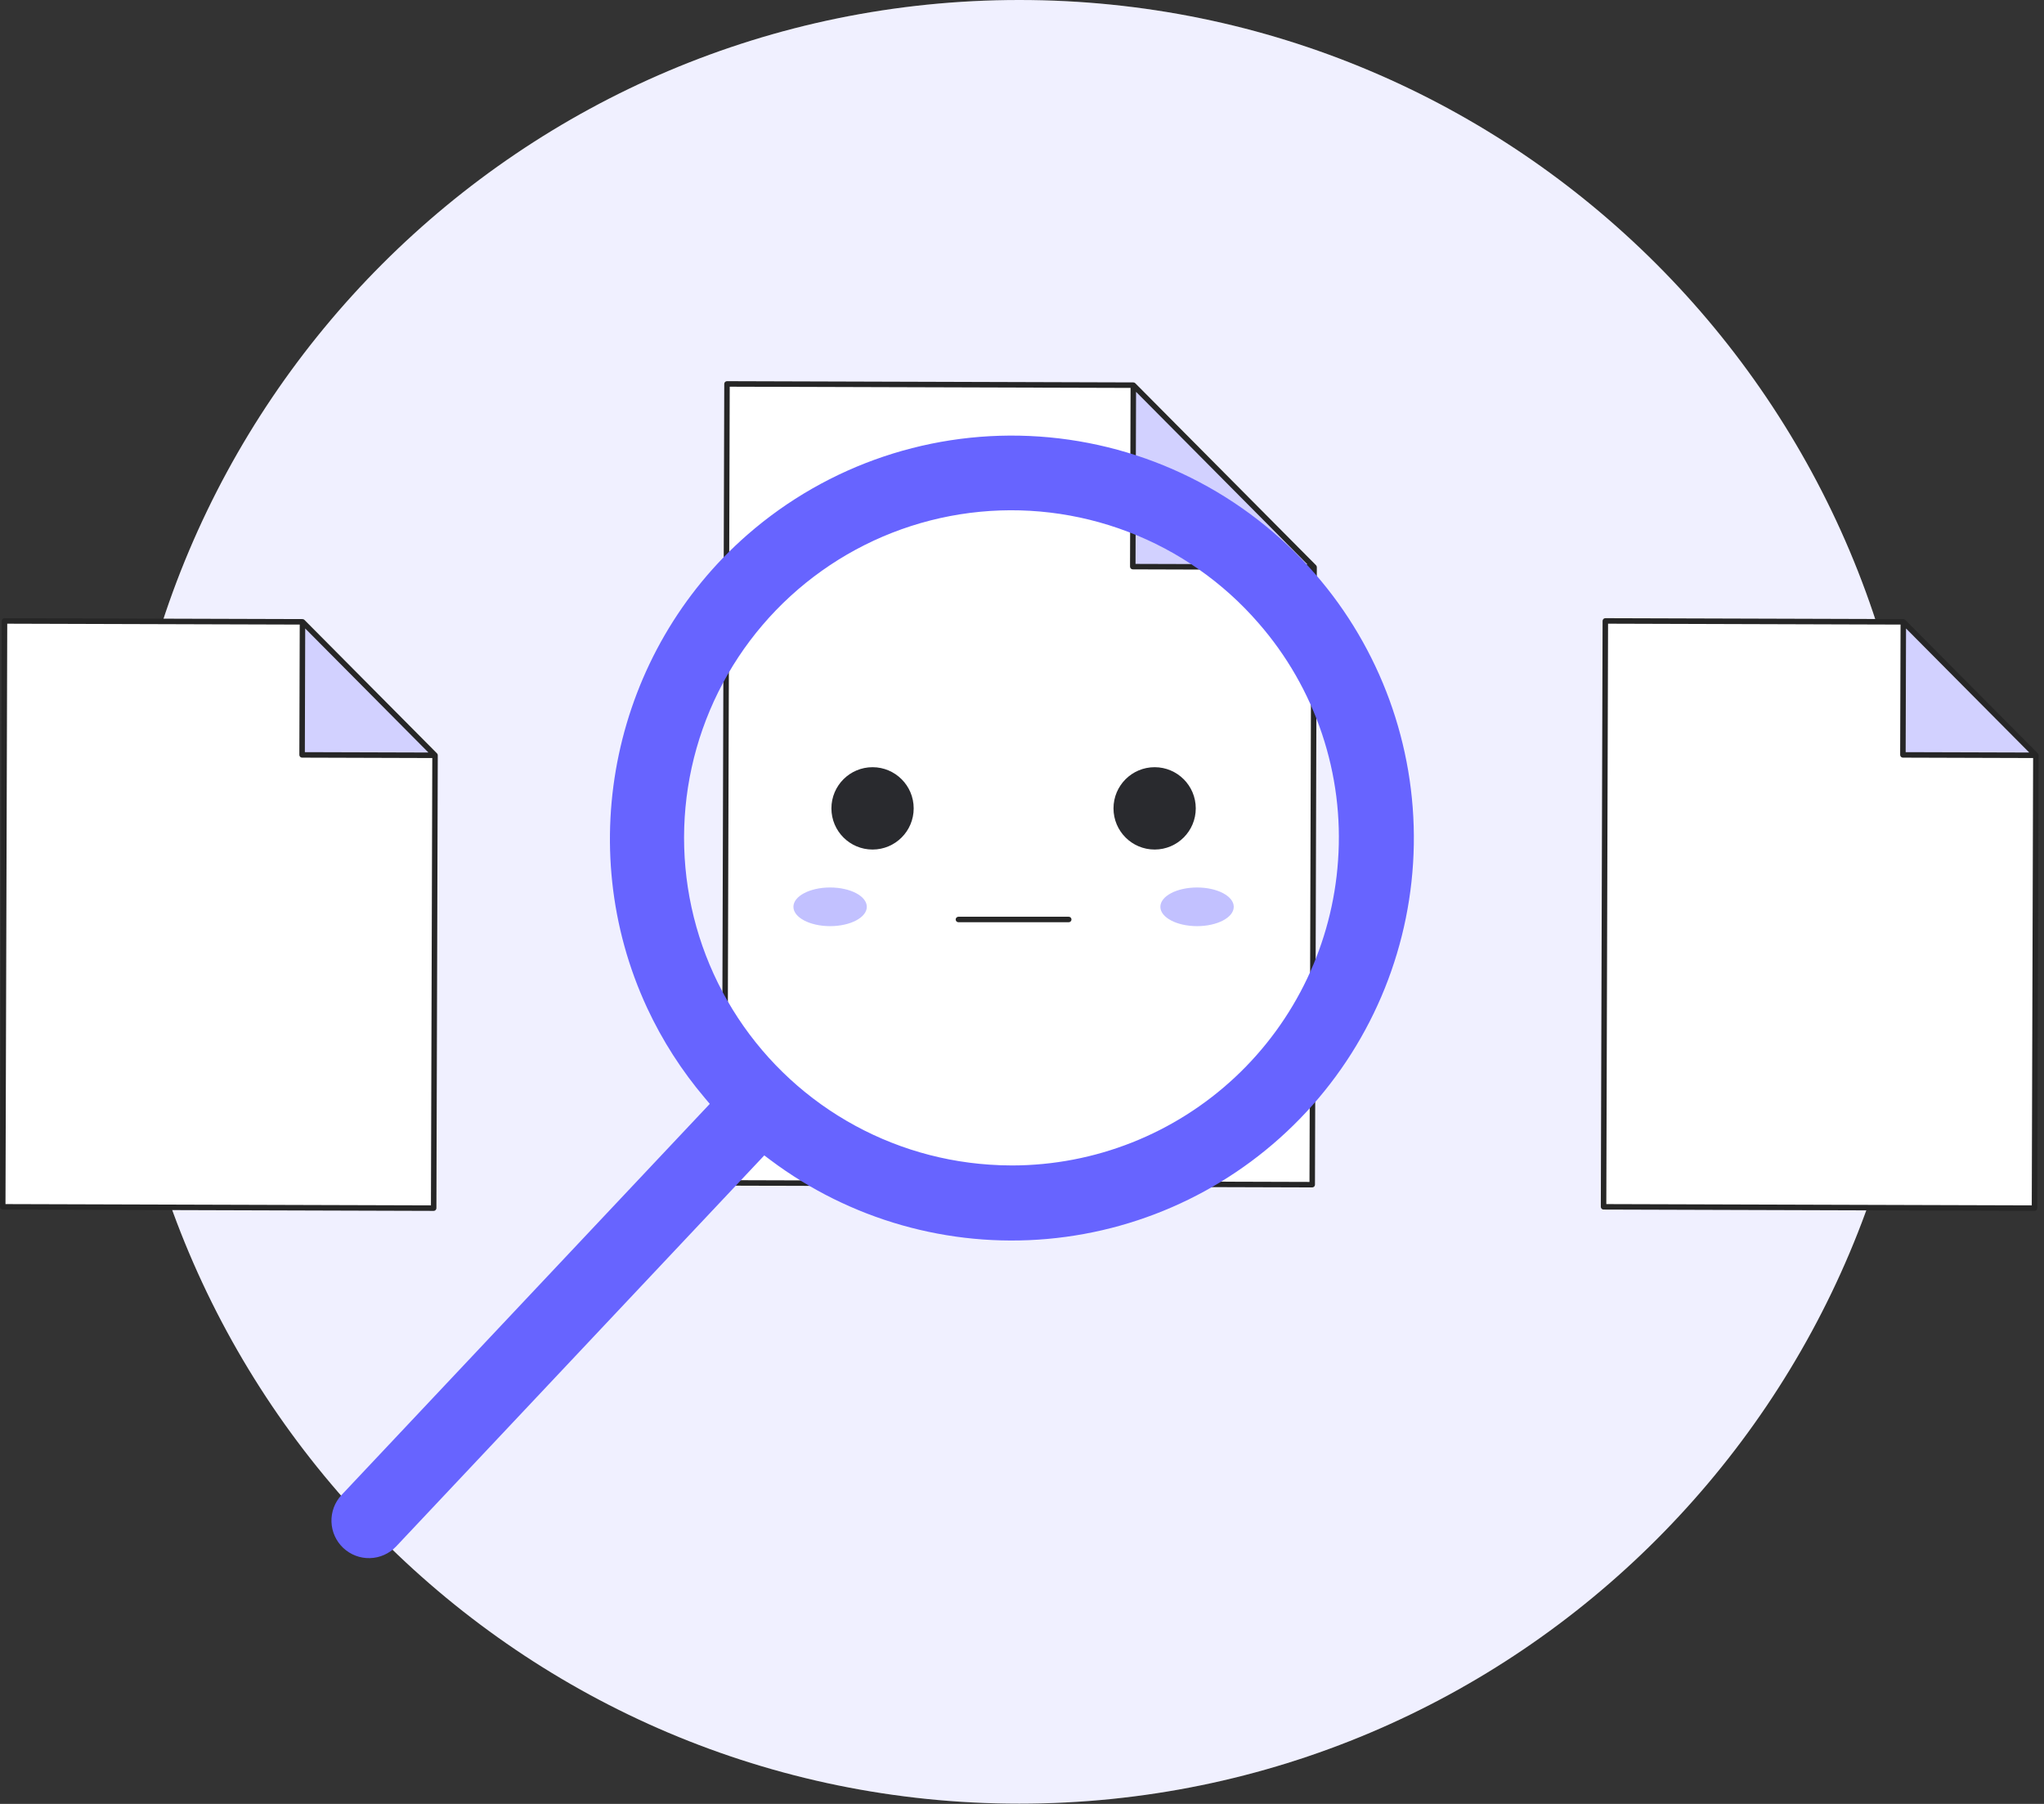 <svg width="340" height="300" viewBox="0 0 340 300" fill="none" xmlns="http://www.w3.org/2000/svg">
<rect x="0" y="0" width="340" height="300" fill="#333333" stroke="none"/>
<path d="M169.553 299.958C252.335 299.958 319.442 232.81 319.442 149.979C319.442 67.148 252.335 0 169.553 0C86.772 0 19.664 67.148 19.664 149.979C19.664 232.81 86.772 299.958 169.553 299.958Z" fill="white"/>
<path opacity="0.1" d="M169.553 299.958C252.335 299.958 319.442 232.81 319.442 149.979C319.442 67.148 252.335 0 169.553 0C86.772 0 19.664 67.148 19.664 149.979C19.664 232.81 86.772 299.958 169.553 299.958Z" fill="#6764FF"/>
<path d="M72.135 200.92L0.453 200.703L0.748 103.266L50.314 103.416L72.363 125.612L72.135 200.92Z" fill="white"/>
<path opacity="0.3" d="M50.317 103.416L50.25 125.545L72.365 125.612L50.317 103.416Z" fill="#6764FF"/>
<path d="M72.817 125.584C72.814 125.544 72.807 125.505 72.794 125.467C72.789 125.452 72.785 125.438 72.779 125.423C72.758 125.374 72.727 125.328 72.69 125.29L50.642 103.094C50.603 103.055 50.557 103.025 50.508 103.002C50.494 102.996 50.48 102.991 50.465 102.987C50.427 102.973 50.387 102.965 50.346 102.963C50.337 102.963 50.328 102.957 50.319 102.957L0.753 102.809C0.632 102.809 0.516 102.857 0.43 102.942C0.344 103.028 0.296 103.144 0.296 103.265L0 200.701C0 200.822 0.048 200.938 0.134 201.024C0.219 201.11 0.335 201.158 0.457 201.158L72.136 201.377C72.257 201.377 72.373 201.329 72.458 201.243C72.544 201.157 72.592 201.041 72.592 200.92L72.82 125.612C72.823 125.603 72.818 125.594 72.817 125.584ZM50.769 104.52L60.95 114.766L71.265 125.15L50.709 125.088L50.769 104.52ZM0.913 200.247L1.205 103.724L49.858 103.871L49.793 125.543C49.793 125.664 49.841 125.781 49.926 125.866C50.012 125.952 50.128 126 50.249 126L71.908 126.066L71.683 200.46L0.913 200.247Z" fill="#262626"/>
<path d="M218.273 197.021L120.523 196.725L120.926 63.853L188.517 64.059L218.584 94.326L218.273 197.021Z" fill="white"/>
<path opacity="0.3" d="M188.521 64.059L188.43 94.235L218.588 94.326L188.521 64.059Z" fill="#6764FF"/>
<path d="M219.037 94.298C219.035 94.258 219.027 94.219 219.014 94.181C219.009 94.166 219.005 94.152 218.999 94.135C218.977 94.086 218.947 94.04 218.91 94.001L188.843 63.734C188.805 63.696 188.759 63.665 188.71 63.642C188.695 63.636 188.682 63.632 188.667 63.627C188.629 63.614 188.589 63.606 188.548 63.603C188.539 63.603 188.53 63.598 188.521 63.598L120.929 63.393C120.808 63.393 120.692 63.441 120.606 63.526C120.521 63.612 120.473 63.728 120.473 63.849L120.07 196.721C120.07 196.842 120.118 196.958 120.204 197.044C120.29 197.13 120.406 197.178 120.527 197.178L218.275 197.474C218.396 197.474 218.512 197.426 218.598 197.34C218.684 197.255 218.732 197.138 218.732 197.017L219.043 94.322C219.043 94.317 219.038 94.308 219.037 94.298ZM188.972 65.162L217.484 93.865L188.885 93.779L188.972 65.162ZM120.983 196.269L121.383 64.311L188.061 64.513L187.97 94.233C187.97 94.354 188.018 94.47 188.104 94.556C188.189 94.641 188.305 94.689 188.427 94.689L218.128 94.781L217.82 196.562L120.983 196.269Z" fill="#262626"/>
<path d="M338.416 200.92L266.734 200.703L267.029 103.266L316.596 103.416L338.644 125.612L338.416 200.92Z" fill="white"/>
<path opacity="0.3" d="M316.598 103.416L316.531 125.545L338.647 125.612L316.598 103.416Z" fill="#6764FF"/>
<path d="M339.097 125.584C339.095 125.544 339.087 125.505 339.074 125.467C339.069 125.452 339.065 125.438 339.059 125.423C339.037 125.374 339.007 125.328 338.97 125.289L316.921 103.094C316.883 103.055 316.838 103.024 316.788 103.002C316.774 102.996 316.76 102.992 316.745 102.987C316.707 102.973 316.667 102.965 316.627 102.963C316.617 102.963 316.609 102.957 316.599 102.957L267.033 102.807C266.912 102.807 266.796 102.855 266.71 102.94C266.624 103.026 266.576 103.142 266.576 103.263L266.281 200.701C266.281 200.822 266.329 200.938 266.415 201.024C266.501 201.109 266.617 201.157 266.738 201.157L338.42 201.375C338.541 201.375 338.657 201.327 338.742 201.241C338.828 201.155 338.876 201.039 338.876 200.918L339.104 125.61C339.103 125.603 339.098 125.594 339.097 125.584ZM317.051 104.52L327.228 114.766L337.545 125.15L316.988 125.088L317.051 104.52ZM267.195 200.247L267.487 103.723L316.14 103.871L316.074 125.543C316.074 125.664 316.123 125.78 316.208 125.866C316.294 125.952 316.41 126 316.531 126L338.19 126.066L337.965 200.46L267.195 200.247Z" fill="#262626"/>
<path d="M145.14 141.284C148.919 141.284 151.983 138.218 151.983 134.437C151.983 130.655 148.919 127.59 145.14 127.59C141.361 127.59 138.297 130.655 138.297 134.437C138.297 138.218 141.361 141.284 145.14 141.284Z" fill="#292A2E"/>
<path d="M192.062 141.284C195.841 141.284 198.904 138.218 198.904 134.437C198.904 130.655 195.841 127.59 192.062 127.59C188.282 127.59 185.219 130.655 185.219 134.437C185.219 138.218 188.282 141.284 192.062 141.284Z" fill="#292A2E"/>
<path d="M177.773 153.373H159.425C159.304 153.373 159.188 153.325 159.102 153.239C159.017 153.153 158.969 153.037 158.969 152.916C158.969 152.795 159.017 152.678 159.102 152.593C159.188 152.507 159.304 152.459 159.425 152.459H177.773C177.894 152.459 178.011 152.507 178.096 152.593C178.182 152.678 178.23 152.795 178.23 152.916C178.23 153.037 178.182 153.153 178.096 153.239C178.011 153.325 177.894 153.373 177.773 153.373Z" fill="#262626"/>
<path d="M138.081 154.023C141.452 154.023 144.185 152.584 144.185 150.808C144.185 149.033 141.452 147.594 138.081 147.594C134.709 147.594 131.977 149.033 131.977 150.808C131.977 152.584 134.709 154.023 138.081 154.023Z" fill="white"/>
<path d="M199.12 154.023C202.491 154.023 205.224 152.584 205.224 150.808C205.224 149.033 202.491 147.594 199.12 147.594C195.749 147.594 193.016 149.033 193.016 150.808C193.016 152.584 195.749 154.023 199.12 154.023Z" fill="white"/>
<g opacity="0.4">
<path d="M138.081 154.023C141.452 154.023 144.185 152.584 144.185 150.808C144.185 149.033 141.452 147.594 138.081 147.594C134.709 147.594 131.977 149.033 131.977 150.808C131.977 152.584 134.709 154.023 138.081 154.023Z" fill="#6764FF"/>
<path d="M199.12 154.023C202.491 154.023 205.224 152.584 205.224 150.808C205.224 149.033 202.491 147.594 199.12 147.594C195.749 147.594 193.016 149.033 193.016 150.808C193.016 152.584 195.749 154.023 199.12 154.023Z" fill="#6764FF"/>
</g>
<path d="M218.731 95.414C207.08 82.028 190.591 73.822 172.893 72.6C155.195 71.378 137.737 77.241 124.359 88.898C102.008 108.376 95.139 140.759 107.659 167.655C110.173 173.045 113.397 178.073 117.244 182.607L118.066 183.582L56.8 248.639C55.679 249.846 55.081 251.448 55.136 253.094C55.191 254.741 55.895 256.299 57.093 257.428C58.291 258.558 59.887 259.168 61.533 259.125C63.179 259.081 64.741 258.389 65.879 257.198L127.13 192.15L128.153 192.917C141.37 202.837 157.79 207.512 174.247 206.04C190.705 204.567 206.035 197.053 217.285 184.943C228.534 172.834 234.907 156.987 235.174 140.457C235.441 123.926 229.585 107.881 218.733 95.414H218.731ZM222.572 143.119C221.624 156.864 215.504 169.738 205.445 179.147C195.387 188.556 182.138 193.8 168.369 193.822C167.097 193.822 165.822 193.777 164.542 193.685C155.604 193.078 146.954 190.274 139.359 185.52C131.764 180.767 125.459 174.212 121.002 166.436C116.545 158.66 114.075 149.904 113.811 140.944C113.546 131.985 115.495 123.098 119.485 115.072C123.475 107.047 129.383 100.13 136.684 94.937C143.986 89.743 152.455 86.432 161.341 85.298C170.228 84.164 179.256 85.242 187.627 88.436C195.997 91.629 203.451 96.841 209.326 103.607C214.033 108.991 217.627 115.255 219.901 122.037C222.175 128.819 223.082 135.984 222.572 143.119Z" fill="#6764FF"/>
</svg>
